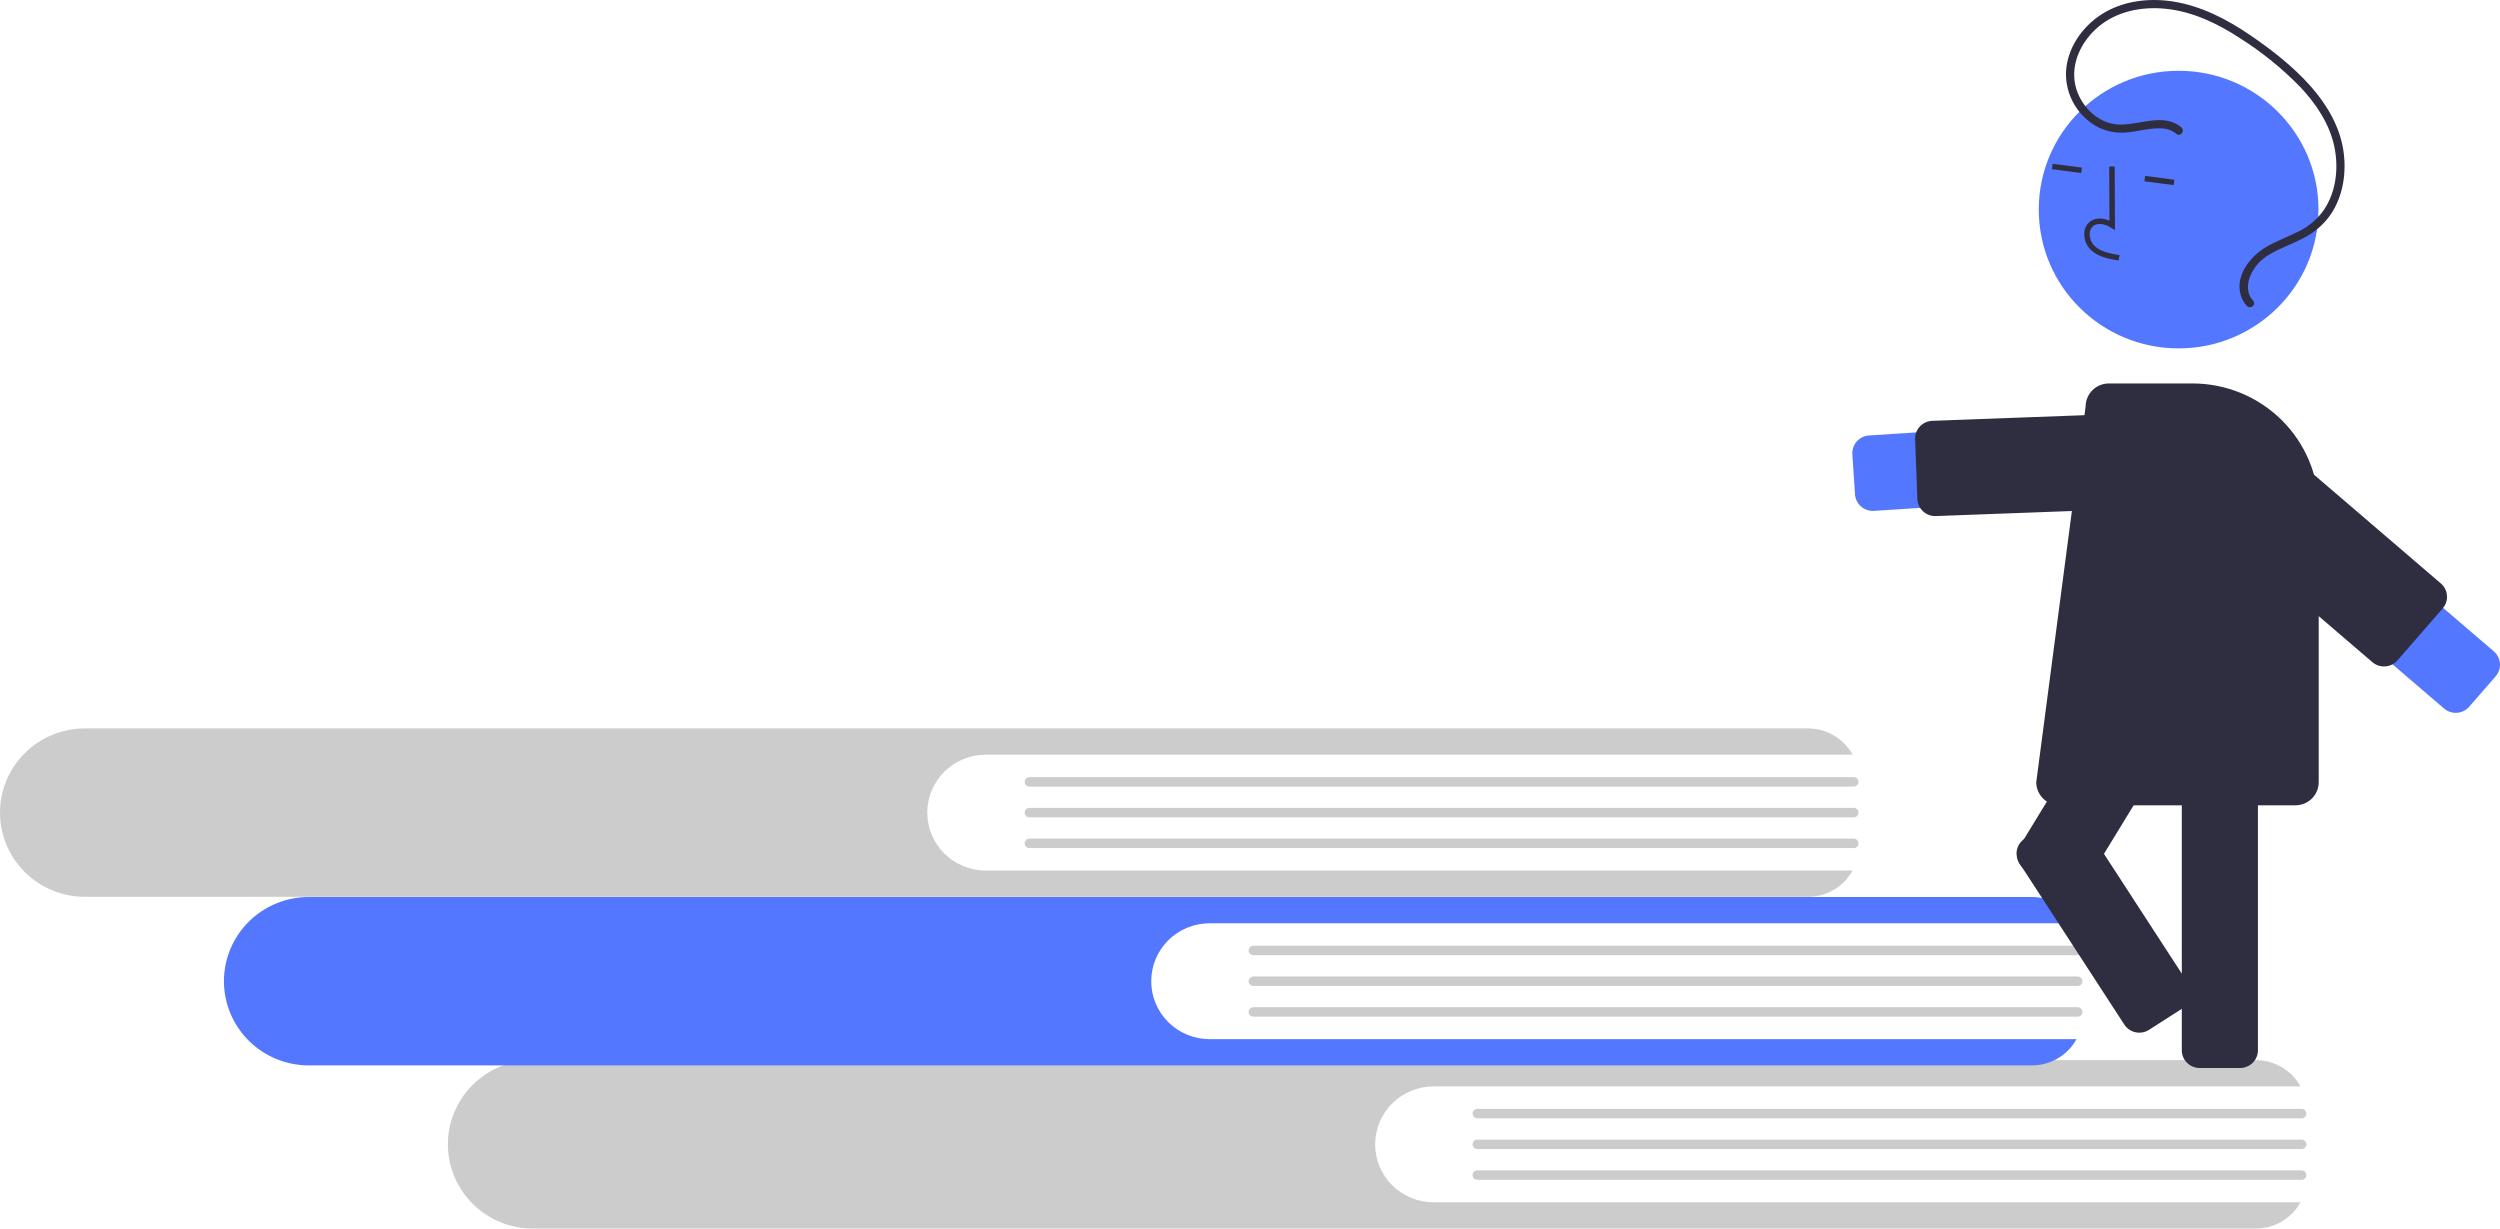 <svg width="641" height="315" viewBox="0 0 641 315" fill="none" xmlns="http://www.w3.org/2000/svg">
<g clip-path="url(#clip0_6_4)">
<path d="M367.546 308.264C363.579 308.261 359.775 306.695 356.971 303.91C354.166 301.125 352.591 297.348 352.591 293.411C352.591 289.474 354.166 285.698 356.971 282.912C359.775 280.127 363.579 278.561 367.546 278.559H589.839C588.721 276.522 587.071 274.821 585.062 273.636C583.053 272.45 580.759 271.824 578.422 271.822H136.563C130.798 271.829 125.272 274.106 121.198 278.154C117.124 282.202 114.836 287.69 114.837 293.411C114.84 299.131 117.129 304.617 121.202 308.664C125.275 312.711 130.799 314.99 136.563 315H578.422C580.759 314.998 583.052 314.372 585.062 313.186C587.071 312.001 588.721 310.301 589.839 308.264L367.546 308.264Z" fill="#CCCCCC"/>
<path d="M590.134 286.743H378.786C378.462 286.742 378.152 286.614 377.924 286.387C377.695 286.159 377.567 285.851 377.567 285.53C377.567 285.209 377.695 284.901 377.924 284.674C378.152 284.447 378.462 284.319 378.786 284.318H590.134C590.458 284.319 590.768 284.447 590.996 284.674C591.225 284.901 591.353 285.209 591.353 285.53C591.353 285.851 591.225 286.159 590.996 286.387C590.768 286.614 590.458 286.742 590.134 286.743Z" fill="#CCCCCC"/>
<path d="M590.134 294.624H378.786C378.462 294.624 378.151 294.496 377.922 294.268C377.693 294.041 377.564 293.733 377.564 293.411C377.564 293.09 377.693 292.781 377.922 292.554C378.151 292.326 378.462 292.199 378.786 292.199H590.134C590.458 292.199 590.769 292.326 590.998 292.554C591.227 292.781 591.356 293.09 591.356 293.411C591.356 293.733 591.227 294.041 590.998 294.268C590.769 294.496 590.458 294.624 590.134 294.624Z" fill="#CCCCCC"/>
<path d="M590.134 302.505H378.786C378.462 302.504 378.152 302.376 377.924 302.148C377.695 301.921 377.567 301.613 377.567 301.292C377.567 300.971 377.695 300.663 377.924 300.436C378.152 300.208 378.462 300.08 378.786 300.08H590.134C590.458 300.08 590.768 300.208 590.996 300.436C591.225 300.663 591.353 300.971 591.353 301.292C591.353 301.613 591.225 301.921 590.996 302.148C590.768 302.376 590.458 302.504 590.134 302.505Z" fill="#CCCCCC"/>
<path d="M310.128 266.434C306.16 266.431 302.357 264.865 299.552 262.08C296.748 259.295 295.173 255.519 295.173 251.582C295.173 247.644 296.748 243.868 299.552 241.083C302.357 238.298 306.16 236.732 310.128 236.729H532.42C531.302 234.692 529.652 232.992 527.643 231.806C525.634 230.621 523.341 229.994 521.003 229.993H79.144C73.38 229.999 67.853 232.277 63.779 236.325C59.706 240.373 57.418 245.86 57.418 251.582C57.421 257.302 59.71 262.787 63.783 266.834C67.856 270.882 73.381 273.16 79.144 273.17H521.003C523.341 273.169 525.634 272.542 527.643 271.357C529.652 270.171 531.302 268.471 532.42 266.434L310.128 266.434Z" fill="#5378FF"/>
<path d="M532.716 244.913H321.367C321.044 244.912 320.734 244.784 320.505 244.557C320.277 244.33 320.148 244.022 320.148 243.701C320.148 243.38 320.277 243.072 320.505 242.844C320.734 242.617 321.044 242.489 321.367 242.488H532.716C533.04 242.488 533.351 242.616 533.58 242.843C533.809 243.071 533.937 243.379 533.937 243.701C533.937 244.022 533.809 244.331 533.58 244.558C533.351 244.785 533.04 244.913 532.716 244.913Z" fill="#CCCCCC"/>
<path d="M532.716 252.794H321.367C321.043 252.794 320.732 252.666 320.503 252.439C320.274 252.211 320.145 251.903 320.145 251.582C320.145 251.26 320.274 250.952 320.503 250.724C320.732 250.497 321.043 250.369 321.367 250.369H532.716C533.04 250.369 533.35 250.497 533.58 250.724C533.809 250.952 533.937 251.26 533.937 251.582C533.937 251.903 533.809 252.211 533.58 252.439C533.35 252.666 533.04 252.794 532.716 252.794Z" fill="#CCCCCC"/>
<path d="M532.716 260.675H321.367C321.044 260.674 320.734 260.546 320.505 260.319C320.277 260.091 320.148 259.783 320.148 259.462C320.148 259.141 320.277 258.833 320.505 258.606C320.734 258.379 321.044 258.251 321.367 258.25H532.716C532.876 258.25 533.036 258.281 533.184 258.341C533.333 258.402 533.468 258.491 533.582 258.604C533.695 258.717 533.786 258.851 533.847 258.998C533.909 259.145 533.94 259.303 533.94 259.462C533.94 259.622 533.909 259.78 533.847 259.927C533.786 260.074 533.695 260.208 533.582 260.321C533.468 260.433 533.333 260.523 533.184 260.583C533.036 260.644 532.876 260.675 532.716 260.675Z" fill="#CCCCCC"/>
<path d="M252.709 223.209C248.742 223.206 244.938 221.64 242.134 218.855C239.33 216.07 237.754 212.294 237.754 208.356C237.754 204.419 239.33 200.643 242.134 197.857C244.938 195.072 248.742 193.506 252.709 193.504H475.002C473.884 191.467 472.234 189.766 470.225 188.581C468.216 187.396 465.922 186.769 463.585 186.767H21.726C15.961 186.774 10.435 189.051 6.361 193.099C2.287 197.147 -0.001 202.635 -5.55337e-06 208.356C0.003 214.076 2.292 219.562 6.365 223.609C10.438 227.656 15.962 229.935 21.726 229.945H463.585C465.922 229.943 468.216 229.317 470.225 228.131C472.234 226.946 473.884 225.246 475.002 223.209L252.709 223.209Z" fill="#CCCCCC"/>
<path d="M475.297 201.688H263.949C263.625 201.687 263.315 201.559 263.087 201.332C262.858 201.104 262.73 200.796 262.73 200.475C262.73 200.154 262.858 199.846 263.087 199.619C263.315 199.392 263.625 199.264 263.949 199.263H475.297C475.621 199.263 475.932 199.391 476.161 199.618C476.39 199.845 476.519 200.154 476.519 200.475C476.519 200.797 476.39 201.105 476.161 201.333C475.932 201.56 475.621 201.688 475.297 201.688Z" fill="#CCCCCC"/>
<path d="M475.297 209.569H263.949C263.788 209.569 263.629 209.537 263.481 209.476C263.333 209.416 263.198 209.326 263.085 209.214C262.971 209.101 262.881 208.967 262.82 208.82C262.759 208.673 262.727 208.515 262.727 208.356C262.727 208.197 262.759 208.039 262.82 207.892C262.881 207.745 262.971 207.612 263.085 207.499C263.198 207.386 263.333 207.297 263.481 207.236C263.629 207.175 263.788 207.144 263.949 207.144H475.297C475.458 207.144 475.617 207.175 475.765 207.236C475.913 207.297 476.048 207.386 476.161 207.499C476.275 207.612 476.365 207.745 476.426 207.892C476.487 208.039 476.519 208.197 476.519 208.356C476.519 208.515 476.487 208.673 476.426 208.82C476.365 208.967 476.275 209.101 476.161 209.214C476.048 209.326 475.913 209.416 475.765 209.476C475.617 209.537 475.458 209.569 475.297 209.569Z" fill="#CCCCCC"/>
<path d="M475.297 217.45H263.949C263.625 217.45 263.314 217.322 263.085 217.095C262.856 216.867 262.727 216.559 262.727 216.237C262.727 215.916 262.856 215.607 263.085 215.38C263.314 215.152 263.625 215.025 263.949 215.025H475.297C475.458 215.025 475.617 215.056 475.765 215.117C475.913 215.178 476.048 215.267 476.161 215.38C476.275 215.492 476.365 215.626 476.426 215.773C476.487 215.92 476.519 216.078 476.519 216.237C476.519 216.396 476.487 216.554 476.426 216.701C476.365 216.848 476.275 216.982 476.161 217.095C476.048 217.207 475.913 217.296 475.765 217.357C475.617 217.418 475.458 217.45 475.297 217.45Z" fill="#CCCCCC"/>
<path d="M480.178 130.997C479.019 130.995 477.903 130.556 477.058 129.769C476.212 128.982 475.7 127.905 475.624 126.757L474.946 116.479C474.867 115.279 475.271 114.096 476.07 113.192C476.87 112.287 477.998 111.735 479.208 111.656L560.344 106.383C561.622 106.3 562.905 106.467 564.119 106.876C565.333 107.285 566.453 107.927 567.417 108.766C568.38 109.605 569.168 110.624 569.735 111.765C570.302 112.906 570.637 114.146 570.72 115.415C570.804 116.685 570.635 117.958 570.223 119.162C569.811 120.367 569.164 121.479 568.319 122.435C567.474 123.392 566.447 124.173 565.297 124.736C564.148 125.298 562.898 125.631 561.619 125.714L480.484 130.987C480.381 130.993 480.28 130.997 480.178 130.997Z" fill="#5378FF"/>
<path d="M496.177 132.322C494.995 132.32 493.86 131.864 493.009 131.05C492.158 130.236 491.657 129.127 491.611 127.955L491.033 112.603C491.011 112.008 491.107 111.414 491.316 110.856C491.524 110.297 491.842 109.785 492.25 109.349C492.659 108.912 493.15 108.56 493.695 108.311C494.241 108.063 494.83 107.924 495.43 107.901L562.15 105.427C563.361 105.382 564.541 105.816 565.43 106.635C566.318 107.453 566.843 108.588 566.888 109.79L567.466 125.142C567.489 125.737 567.393 126.331 567.184 126.889C566.975 127.448 566.657 127.96 566.249 128.396C565.841 128.833 565.35 129.186 564.804 129.434C564.259 129.682 563.669 129.821 563.069 129.844L496.349 132.318C496.292 132.321 496.234 132.322 496.177 132.322Z" fill="#2F2E41"/>
<path d="M574.362 273.833H563.983C562.772 273.832 561.61 273.353 560.753 272.503C559.896 271.653 559.414 270.5 559.413 269.297V183.451C559.414 182.249 559.896 181.096 560.753 180.245C561.61 179.395 562.772 178.917 563.983 178.915H574.362C575.574 178.917 576.735 179.395 577.592 180.245C578.449 181.096 578.931 182.249 578.932 183.451V269.297C578.931 270.5 578.449 271.653 577.592 272.503C576.735 273.353 575.574 273.832 574.362 273.833Z" fill="#2F2E41"/>
<path d="M528.296 228.456L519.421 223.117C518.385 222.492 517.642 221.486 517.353 220.318C517.065 219.149 517.255 217.916 517.881 216.886L562.718 143.474C563.347 142.446 564.362 141.708 565.538 141.421C566.715 141.135 567.959 141.324 568.996 141.946L577.871 147.285C578.906 147.909 579.65 148.916 579.939 150.084C580.227 151.252 580.037 152.486 579.41 153.515L534.574 226.928C533.945 227.956 532.93 228.694 531.753 228.98C530.576 229.267 529.333 229.078 528.296 228.456Z" fill="#2F2E41"/>
<path d="M558.599 89.326C578.405 89.326 594.46 73.391 594.46 53.735C594.46 34.079 578.405 18.145 558.599 18.145C538.794 18.145 522.738 34.079 522.738 53.735C522.738 73.391 538.794 89.326 558.599 89.326Z" fill="#5378FF"/>
<path d="M539.188 65.887C538.034 65.511 536.975 64.894 536.082 64.078C535.49 63.495 535.034 62.791 534.745 62.015C534.456 61.238 534.342 60.409 534.41 59.584C534.448 58.997 534.622 58.426 534.919 57.916C535.215 57.406 535.627 56.971 536.121 56.645C537.403 55.829 539.118 55.827 540.865 56.59L540.799 42.696L542.205 42.69L542.283 59.024L541.199 58.347C539.942 57.564 538.148 57.013 536.88 57.82C536.567 58.034 536.307 58.316 536.122 58.645C535.936 58.974 535.83 59.341 535.81 59.718C535.763 60.332 535.849 60.949 536.064 61.527C536.278 62.105 536.616 62.631 537.053 63.068C538.606 64.54 540.872 65.001 543.455 65.412L543.232 66.79C541.86 66.609 540.506 66.307 539.188 65.887Z" fill="#2F2E41"/>
<path d="M526.302 41.995L526.118 43.378L533.627 44.362L533.811 42.979L526.302 41.995Z" fill="#2F2E41"/>
<path d="M550.003 45.1L549.819 46.484L557.328 47.468L557.513 46.084L550.003 45.1Z" fill="#2F2E41"/>
<path d="M588.543 206.484H528.072C526.487 206.482 524.968 205.857 523.847 204.745C522.727 203.632 522.097 202.125 522.095 200.552L534.755 104.203C534.765 102.638 535.399 101.14 536.518 100.037C537.637 98.934 539.151 98.315 540.729 98.317H562.189C570.761 98.326 578.979 101.71 585.04 107.725C591.101 113.741 594.51 121.897 594.52 130.404V200.552C594.518 202.125 593.888 203.632 592.768 204.745C591.647 205.857 590.128 206.482 588.543 206.484Z" fill="#2F2E41"/>
<path d="M640.57 168.518C640.944 169.312 641.079 170.196 640.958 171.063C640.837 171.931 640.466 172.745 639.89 173.408L633.105 181.202C632.713 181.653 632.235 182.023 631.698 182.29C631.162 182.558 630.578 182.717 629.979 182.761C629.381 182.804 628.779 182.73 628.21 182.543C627.64 182.355 627.113 182.059 626.659 181.669L565.132 128.913C564.162 128.082 563.366 127.069 562.79 125.932C562.215 124.796 561.87 123.558 561.777 122.289C561.683 121.02 561.843 119.745 562.246 118.538C562.649 117.33 563.287 116.213 564.125 115.25C564.963 114.288 565.984 113.498 567.13 112.927C568.275 112.356 569.523 112.015 570.801 111.922C572.08 111.83 573.364 111.988 574.581 112.389C575.797 112.789 576.923 113.423 577.892 114.255L639.42 167.01C639.906 167.427 640.299 167.941 640.57 168.518Z" fill="#5378FF"/>
<path d="M626.991 151.109C627.364 151.902 627.499 152.786 627.378 153.653C627.257 154.521 626.887 155.335 626.31 155.998L614.721 169.311C613.928 170.22 612.804 170.78 611.595 170.867C610.387 170.955 609.193 170.563 608.275 169.778L557.752 126.458C557.298 126.068 556.926 125.594 556.656 125.062C556.387 124.529 556.225 123.95 556.182 123.356C556.138 122.761 556.213 122.165 556.401 121.599C556.59 121.034 556.889 120.511 557.282 120.06L568.871 106.747C569.263 106.296 569.741 105.927 570.277 105.659C570.814 105.392 571.398 105.232 571.996 105.189C572.595 105.145 573.196 105.219 573.766 105.407C574.336 105.594 574.863 105.891 575.317 106.28L625.84 149.6C626.326 150.017 626.719 150.531 626.991 151.109Z" fill="#2F2E41"/>
<path d="M559.27 32.627C554.476 28.689 548.068 32.413 542.646 31.884C537.46 31.379 533.285 26.849 532.147 21.974C530.82 16.287 533.697 10.51 538.031 6.867C542.777 2.876 549.15 1.636 555.222 2.244C562.182 2.939 568.595 6.032 574.368 9.811C579.938 13.341 585.078 17.5 589.685 22.203C593.813 26.559 597.339 31.777 598.547 37.72C599.645 43.121 599.001 49.141 595.861 53.793C594.194 56.178 591.936 58.097 589.305 59.364C586.562 60.765 583.628 61.785 580.975 63.361C576.965 65.744 573.115 70.6 574.48 75.552C574.774 76.635 575.33 77.628 576.101 78.447C577.028 79.429 578.639 78.077 577.71 77.092C576.079 75.362 576.097 73.013 576.908 70.895C577.875 68.508 579.631 66.517 581.887 65.249C584.664 63.603 587.744 62.562 590.594 61.057C593.322 59.679 595.675 57.668 597.452 55.194C600.805 50.38 601.716 44.179 600.826 38.476C599.862 32.304 596.551 26.742 592.446 22.106C587.977 17.06 582.526 12.821 576.967 9.025C571.003 4.951 564.434 1.537 557.215 0.393C550.958 -0.599 544.212 0.212 538.823 3.687C533.794 6.931 529.994 12.421 529.722 18.479C529.635 21.235 530.29 23.964 531.619 26.386C532.948 28.807 534.903 30.833 537.283 32.256C539.724 33.643 542.542 34.236 545.34 33.949C548.332 33.702 551.314 32.735 554.334 32.931C555.7 32.987 557.01 33.484 558.066 34.346C559.113 35.206 560.309 33.48 559.27 32.627Z" fill="#2F2E41"/>
<path d="M517.102 218.127C517.115 218.048 517.13 217.969 517.147 217.891C517.272 217.308 517.513 216.755 517.854 216.265C518.196 215.775 518.632 215.357 519.138 215.036L527.859 209.453C528.878 208.802 530.115 208.579 531.3 208.833C532.484 209.087 533.519 209.796 534.177 210.806L561.081 252.203C561.738 253.214 561.963 254.442 561.707 255.618C561.452 256.794 560.736 257.821 559.717 258.473L550.996 264.056C549.977 264.707 548.739 264.93 547.555 264.676C546.37 264.422 545.335 263.713 544.677 262.703L517.774 221.306C517.159 220.366 516.92 219.233 517.102 218.127Z" fill="#2F2E41"/>
</g>
<defs>
<clipPath id="clip0_6_4">
<rect width="641" height="315" fill="white"/>
</clipPath>
</defs>
</svg>
